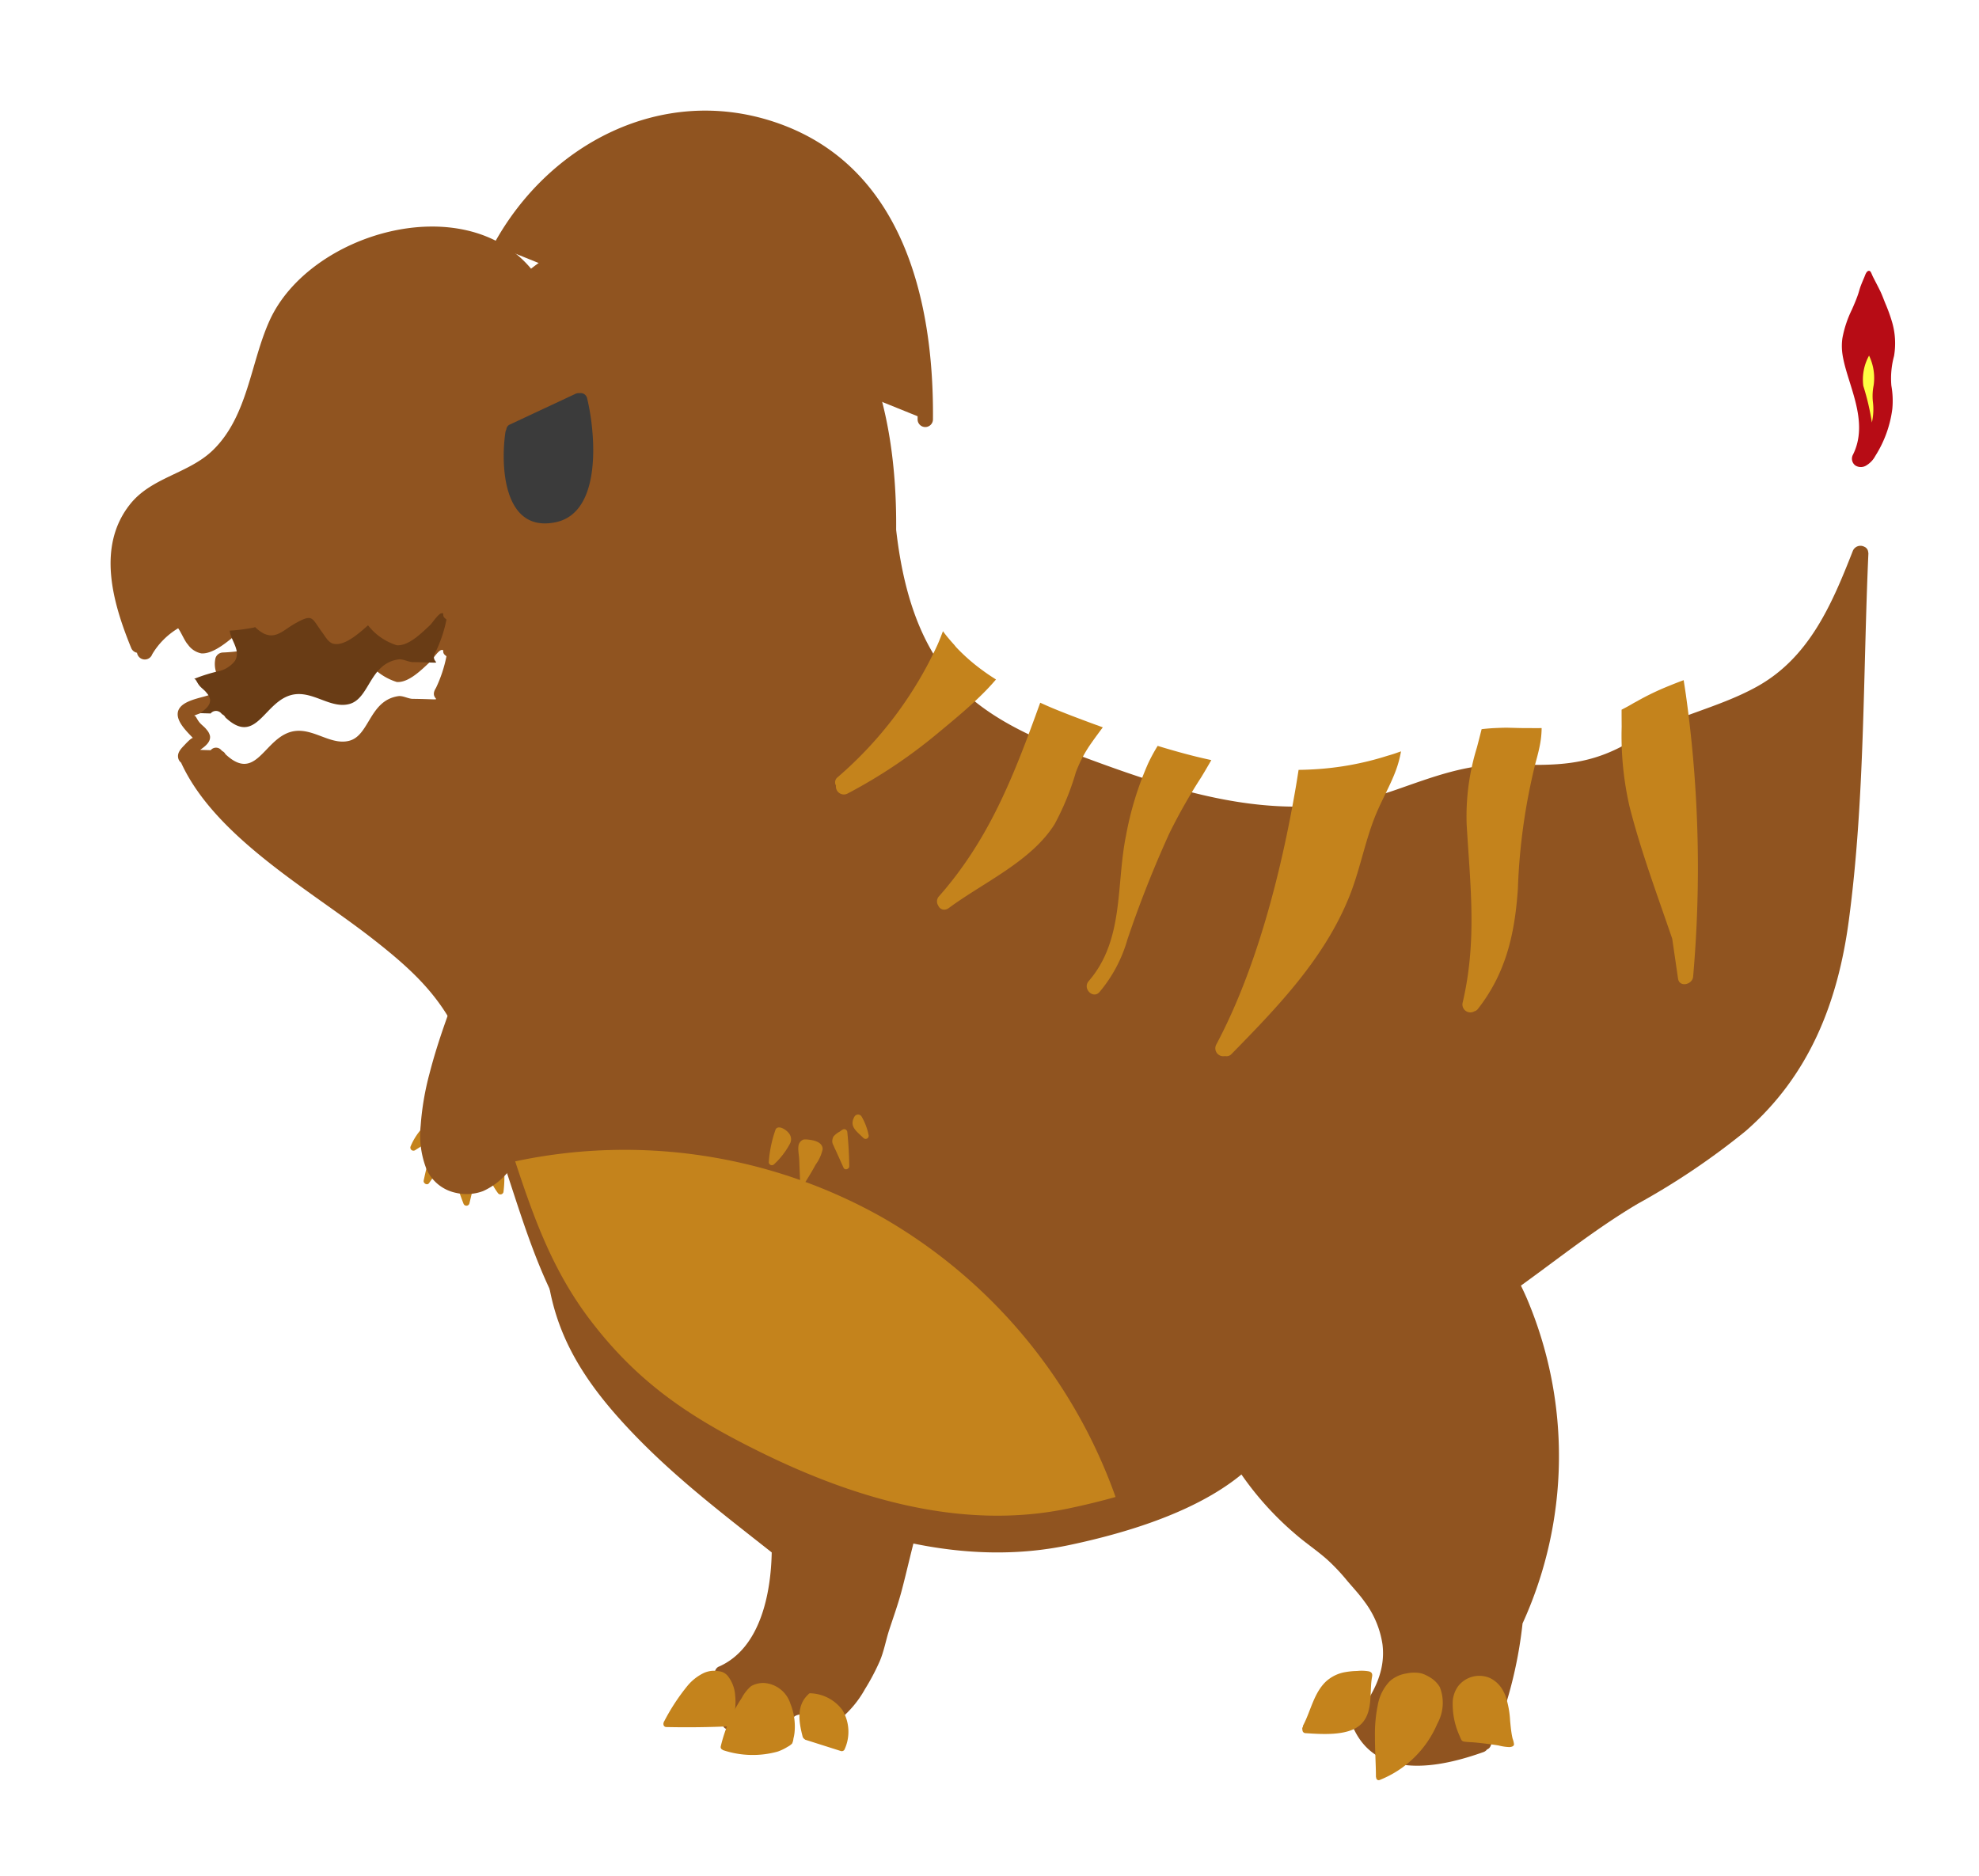 <svg xmlns="http://www.w3.org/2000/svg" xmlns:xlink="http://www.w3.org/1999/xlink" width="161.085" height="152.725" viewBox="0 0 161.085 152.725"><defs><style>.a{fill:#c4831c;}.b{fill:#905420;}.c{fill:none;}.d{fill:#b70c15;}.e{fill:#ffff43;}.f{fill:#693c15;}.g{fill:#3b3b3b;}.h{filter:url(#i);}.i{filter:url(#g);}.j{filter:url(#e);}.k{filter:url(#c);}.l{filter:url(#a);}</style><filter id="a" x="24.272" y="65.321" width="31.761" height="41.996" filterUnits="userSpaceOnUse"><feOffset dy="2" input="SourceAlpha"/><feGaussianBlur stdDeviation="3" result="b"/><feFlood flood-opacity="0.161"/><feComposite operator="in" in2="b"/><feComposite in="SourceGraphic"/></filter><filter id="c" x="0" y="9" width="161.085" height="126.376" filterUnits="userSpaceOnUse"><feOffset dy="3" input="SourceAlpha"/><feGaussianBlur stdDeviation="3" result="d"/><feFlood flood-opacity="0.161"/><feComposite operator="in" in2="d"/><feComposite in="SourceGraphic"/></filter><filter id="e" x="88.682" y="86.478" width="47.218" height="66.248" filterUnits="userSpaceOnUse"><feOffset dy="3" input="SourceAlpha"/><feGaussianBlur stdDeviation="3" result="f"/><feFlood flood-opacity="0.161"/><feComposite operator="in" in2="f"/><feComposite in="SourceGraphic"/></filter><filter id="g" x="31.129" y="0" width="53.814" height="43.736" filterUnits="userSpaceOnUse"><feOffset dx="3" dy="-6" input="SourceAlpha"/><feGaussianBlur stdDeviation="3" result="h"/><feFlood flood-opacity="0.161"/><feComposite operator="in" in2="h"/><feComposite in="SourceGraphic"/></filter><filter id="i" x="52" y="64" width="27.63" height="40.573" filterUnits="userSpaceOnUse"><feOffset dy="2" input="SourceAlpha"/><feGaussianBlur stdDeviation="3" result="j"/><feFlood flood-opacity="0.161"/><feComposite operator="in" in2="j"/><feComposite in="SourceGraphic"/></filter></defs><g transform="translate(-14518 -2009)"><g transform="translate(14555.502 2081.306) rotate(11)"><g transform="translate(0 19.726)"><path class="a" d="M480.634,54.772a.407.407,0,0,1,.093.022.647.647,0,0,1,.368.44,1.616,1.616,0,0,1,.021.393c-.011.269-.061.536-.072.8q-.033.816-.067,1.631a.252.252,0,0,1-.466.126c-.285-.453-.558-.912-.815-1.382a3.3,3.3,0,0,1-.556-1.223c-.022-.466.443-.668.83-.746a3.157,3.157,0,0,1,.4-.057A1.446,1.446,0,0,1,480.634,54.772Z" transform="translate(-475.388 -52.747)"/><path class="a" d="M482.492,54c.065.04.125.092.183.131a1.81,1.81,0,0,1,.513.4.876.876,0,0,1,.1.416.687.687,0,0,1-.106.321,3.787,3.787,0,0,1-.176.393l-.637,1.417c-.105.233-.469.107-.466-.126q.02-1.393.16-2.778a.261.261,0,0,1,.25-.239A.348.348,0,0,1,482.492,54Z" transform="translate(-480.323 -52.747)"/><path class="a" d="M477.455,53.853a.552.552,0,0,1,.374-.041.288.288,0,0,1,.174.174,10.08,10.08,0,0,1,.546,2.638.252.252,0,0,1-.427.176,6.375,6.375,0,0,1-1.315-1.717.764.764,0,0,1,.066-.763,1.424,1.424,0,0,1,.438-.394A1.211,1.211,0,0,1,477.455,53.853Z" transform="translate(-470.416 -52.747)"/><path class="a" d="M484.167,52.86a.341.341,0,0,1,.532.032c.484.819-.156,1.208-.721,1.768a.252.252,0,0,1-.418-.243,4.985,4.985,0,0,1,.309-.985q.1-.237.23-.464A1.091,1.091,0,0,1,484.167,52.86Z" transform="translate(-483.554 -52.747)"/></g><g class="l" transform="matrix(0.98, -0.19, 0.19, 0.98, -50.61, -63.82)"><path class="b" d="M476.089,39.372a8.951,8.951,0,0,1,.075-1.308,11.213,11.213,0,0,1,.221-1.2,6.779,6.779,0,0,1,.885-2.157,3.793,3.793,0,0,1,3.813-1.641,3.963,3.963,0,0,1,3.459,2.863,6.882,6.882,0,0,1,.249,2,10.269,10.269,0,0,1-.064,1.037,7.907,7.907,0,0,0-.145,1.169c.049,1.244.062,2.492.047,3.736a38.158,38.158,0,0,1-.262,4.3,16.44,16.44,0,0,1-.965,4.095,5.649,5.649,0,0,1-2.074,2.771,3.849,3.849,0,0,1-2.155.56,3.371,3.371,0,0,1-2.712-1.439,7.564,7.564,0,0,1-1.147-3.409,22.645,22.645,0,0,1-.1-4.317c.082-1.394.243-2.782.442-4.163.079-.546.165-1.091.253-1.635A7.491,7.491,0,0,0,476.089,39.372Z" transform="translate(-422.55 -50.76) rotate(11)"/></g></g><path class="b" d="M132.418,105.688c-6.706-4.385-19.019-5.807-20.85,4.472a.6.6,0,0,0-.315.5c-.4,6.727,1.377,11.329,5.908,16.42,3.795,4.265,8.077,7.506,12.485,10.984-.066,3.343-.917,7.769-4.259,9.277a.512.512,0,0,0-.236.159.449.449,0,0,0-.069.106c-.008.017-.019.031-.026.05a.508.508,0,0,0-.021.3c.08.838.042,1.686.164,2.52a3.567,3.567,0,0,0,.564,1.839.632.632,0,0,0,1.044-.276c.325-.808,1.231-1.62,2.105-1.1.5.3.9.714,1.425.98a.638.638,0,0,0,.3.066.543.543,0,0,0,.632-.291c.524-.973,2.075-.065,2.8.172a.98.98,0,0,0,1.118-.21,8.562,8.562,0,0,0,2.048-2.462,18.176,18.176,0,0,0,1.205-2.28c.35-.825.495-1.7.772-2.552.335-1.023.7-2.036.982-3.076.81-3.025,1.458-6.647,2.883-9.425a.537.537,0,0,0,.017-.063.479.479,0,0,0,.538-.443C145.012,121.277,141.072,111.347,132.418,105.688Z" transform="translate(14451.17 1997.305)"/><g transform="translate(14451.17 2000.305)"><path class="c" d="M103.169,59.126c-.028-.023-.053-.049-.081-.07-.34-.261-.035-.476-.315-.445s-.744.787-.945.974c-.667.62-1.721,1.7-2.7,1.633a4.778,4.778,0,0,1-2.344-1.625c-.788.706-1.945,1.713-2.82,1.5-.413-.1-.649-.576-.879-.883-.906-1.2-.733-1.613-2.258-.754-.917.517-1.565,1.32-2.594.773a3.09,3.09,0,0,1-.644-.493.662.662,0,0,1-.089.038,14.912,14.912,0,0,1-1.973.254c.073.8.938,1.608.421,2.467a2.365,2.365,0,0,1-1.178.8,13.414,13.414,0,0,0-2.172.671c.165-.062.228.255.467.54.178.213.426.368.588.595a1.1,1.1,0,0,1,.269.507c.064.5-.4.843-.806,1.129.285.014.571.019.855.028a.564.564,0,0,1,.862-.012c.029.032.056.053.085.084a.54.54,0,0,1,.255.251c2.357,2.217,3.045-.85,5-1.7,1.843-.8,3.391,1.038,5.066.613s1.644-3.277,4.006-3.635c.377-.058.811.214,1.189.219,3.268.04,1.142.262,1.878-.887A10.925,10.925,0,0,0,103.169,59.126Z"/><g class="k" transform="matrix(1, 0, 0, 1, 66.83, 8.69)"><path class="b" d="M2.622,76.358l0-.012a.572.572,0,0,0-.057-.178.5.5,0,0,0-.047-.066.535.535,0,0,0-.09-.094.58.58,0,0,0-.114-.065.592.592,0,0,0-.057-.027.67.67,0,0,0-.883.366c-1.706,4.347-3.554,8.711-7.85,11.07-3.254,1.787-6.887,2.409-10.089,4.353-3.494,2.121-6.229,2.047-10.107,1.959-3.36-.077-6.088,1-9.211,2.085-8.6,2.991-16.779.489-24.977-2.547-3.78-1.4-7.909-3.051-10.736-6.06-3.174-3.378-4.391-8.112-4.9-12.583.084-9.821-2.534-20.807-12.988-24.235a18.09,18.09,0,0,0-16.73,2.983c-5.487-6.559-18.054-2.916-21.286,4.23-1.554,3.436-1.758,7.756-4.594,10.528-1.966,1.92-4.986,2.206-6.74,4.394-2.771,3.455-1.418,8.072.073,11.722a.637.637,0,0,0,.475.389.639.639,0,0,0,1.235.123,6.1,6.1,0,0,1,2.113-2.116c.275.387.522,1.033.8,1.334a1.734,1.734,0,0,0,1.1.712c.874.047,1.922-.782,2.726-1.458a11.95,11.95,0,0,0,.726,1.21,13.769,13.769,0,0,1-1.714.175.647.647,0,0,0-.6.459,2.124,2.124,0,0,0,.094,1.257c.308,1.1.646,1.291-.655,1.758-.708.254-2.41.462-2.512,1.455-.074.723.717,1.482,1.224,2.015,0,.007-.008.007-.013.014-.145.021-.561.468-.661.574-.25.263-.558.566-.526.958a.666.666,0,0,0,.266.492c0,.007,0,.014,0,.021,2.787,6.054,10.521,10.35,15.582,14.307,3.155,2.468,5.683,4.748,7.265,8.571,1.238,2.994,2.089,6.137,3.2,9.183a.724.724,0,0,0,.068.112c.366,1.1.715,2.171,1.065,3.238,1.495,4.551,3.022,8.842,6.062,12.855,3.943,5.205,8.226,8.035,14.079,10.9,7.657,3.749,16.32,6.284,24.861,4.505,1.234-.257,2.542-.569,3.868-.942,3.787-1.065,7.722-2.65,10.507-5.044a.531.531,0,0,0,.2-.427.635.635,0,0,0,.629-.1c6.752-5.374,14.23-9.319,21.184-14.286,3.338-2.384,6.419-4.883,9.951-6.985a59.254,59.254,0,0,0,8.8-5.926C-2.173,119,.155,113.055,1.049,106.36,2.363,96.533,2.2,86.38,2.642,76.484A.615.615,0,0,0,2.622,76.358ZM-115.835,88.322c-.379,0-.812-.277-1.19-.219-2.362.358-2.326,3.209-4,3.635s-3.224-1.41-5.066-.612c-1.954.846-2.642,3.913-5,1.7a.536.536,0,0,0-.255-.251c-.029-.031-.055-.052-.085-.084a.563.563,0,0,0-.861.012c-.285-.009-.571-.014-.855-.028.4-.286.869-.634.8-1.129a1.109,1.109,0,0,0-.268-.507c-.163-.226-.41-.382-.589-.6-.239-.285-.3-.6-.467-.54a13.415,13.415,0,0,1,2.172-.671,2.372,2.372,0,0,0,1.179-.8c.516-.859-.349-1.67-.422-2.467a14.762,14.762,0,0,0,1.974-.254.707.707,0,0,0,.088-.038,3.081,3.081,0,0,0,.644.493c1.029.547,1.677-.256,2.594-.772,1.525-.86,1.352-.451,2.258.754.231.306.466.78.879.882.875.215,2.032-.792,2.82-1.5a4.773,4.773,0,0,0,2.345,1.625c.976.068,2.029-1.013,2.7-1.633.2-.186.671-.943.944-.974s-.025.184.315.445c.028.021.054.047.081.07a10.9,10.9,0,0,1-.855,2.578C-114.694,88.584-112.568,88.362-115.835,88.322Z" transform="translate(149.44 -34.43)"/></g><path class="a" d="M138.6,107.768a42.735,42.735,0,0,0-29.836-4.537c1.5,4.552,3.022,8.843,6.061,12.856,3.943,5.205,8.227,8.034,14.08,10.9,7.656,3.75,16.32,6.285,24.86,4.506,1.234-.257,2.543-.569,3.869-.942A42.734,42.734,0,0,0,138.6,107.768Z"/></g><g transform="translate(14451.17 2000.305)"><path class="a" d="M147.1,64.885q.419-.432.8-.88c-.352-.224-.7-.452-1.035-.7a15.336,15.336,0,0,1-2.181-1.9c-.072-.076-.129-.162-.2-.239-.317-.353-.627-.711-.9-1.091-.141.371-.282.741-.441,1.1a31.661,31.661,0,0,1-8.137,10.791.523.523,0,0,0-.13.675.647.647,0,0,0,.932.656,41.881,41.881,0,0,0,7.393-4.95C144.478,67.287,145.882,66.14,147.1,64.885Z"/><path class="a" d="M204.058,65.261c-.058-.4-.12-.8-.184-1.2q-.6.222-1.186.463a21.62,21.62,0,0,0-2.625,1.261c-.113.065-.229.12-.34.187-.309.188-.606.338-.9.493q0,.7.006,1.376a25.757,25.757,0,0,0,.639,6.5c.926,3.645,2.26,7.2,3.476,10.767l.475,3.251c.107.737,1.177.489,1.227-.166A101.639,101.639,0,0,0,204.058,65.261Z"/><path class="a" d="M189.617,67.934c-.3-.007-.581.006-.868.016-.448.016-.889.049-1.319.1q-.193.763-.382,1.487a18.962,18.962,0,0,0-.836,6.279c.3,5.062.852,9.469-.331,14.514a.644.644,0,0,0,.954.688.521.521,0,0,0,.287-.188c2.288-2.92,3.01-6.116,3.26-9.786a49.237,49.237,0,0,1,1.454-10.319c.141-.5.251-.939.332-1.357a7.517,7.517,0,0,0,.147-1.406c-.426.006-.863,0-1.314,0S190.094,67.945,189.617,67.934Z"/><path class="a" d="M162.31,69.78q-.625-.178-1.249-.37a14.173,14.173,0,0,0-.763,1.4,26.054,26.054,0,0,0-1.817,5.914c-.816,4.041-.136,8.482-3.035,11.835-.524.606.357,1.494.884.884a11.547,11.547,0,0,0,2.271-4.277,90.219,90.219,0,0,1,3.412-8.637,44.637,44.637,0,0,1,2.591-4.561c.281-.46.554-.928.825-1.4q-.638-.138-1.272-.293Q163.231,70.044,162.31,69.78Z"/><path class="a" d="M156.594,67.9c-.389-.141-.777-.282-1.166-.426-.04-.015-.08-.031-.12-.045-.877-.326-1.77-.665-2.661-1.032-.384-.158-.765-.326-1.146-.5q-.219.6-.436,1.2c-1.939,5.292-3.924,10.157-7.806,14.561a.612.612,0,0,0-.057.754.522.522,0,0,0,.649.305.571.571,0,0,0,.157-.074l.008,0c2.814-2.1,6.744-3.807,8.66-6.866a21.48,21.48,0,0,0,1.723-4.209,10.353,10.353,0,0,1,1.285-2.418C155.975,68.73,156.282,68.323,156.594,67.9Z"/><path class="a" d="M179.518,70.294a24.168,24.168,0,0,1-5.72,1.024c-.422.024-.845.041-1.266.045-.078.491-.154.979-.24,1.479-1.209,7.034-3.225,14.819-6.469,20.895a.647.647,0,0,0,.718.922.551.551,0,0,0,.531-.165c3.751-3.827,7.556-7.767,9.588-12.821.795-1.977,1.194-4.078,1.926-6.073.58-1.583,1.345-2.794,1.858-4.177a8.867,8.867,0,0,0,.424-1.566l-.463.162C180.108,70.122,179.813,70.2,179.518,70.294Z"/></g><g class="j" transform="matrix(1, 0, 0, 1, 14518, 2009)"><path class="b" d="M191.111,111.383c-2.745-6.308-8.055-11.315-15.407-10-7.628,1.366-12.033,8.644-11.058,16.093a18.6,18.6,0,0,0,2.614,7.3,25.273,25.273,0,0,0,5.056,5.829c.833.722,1.758,1.331,2.576,2.065a16.336,16.336,0,0,1,1.574,1.669c.483.574.993,1.11,1.429,1.722a7.655,7.655,0,0,1,1.466,3.484c.289,2.379-.9,4.263-2.279,6.071a.557.557,0,0,0-.092.193c-.007.015-.015.028-.021.044a.633.633,0,0,0,.02.494c1.952,4.287,7.068,3.223,10.6,1.96a.615.615,0,0,0,.282-.21.5.5,0,0,0,.29-.287,35.009,35.009,0,0,0,2.6-9.97A32.8,32.8,0,0,0,191.111,111.383Z" transform="translate(-66.83 -8.69)"/></g><path class="d" d="M219.715,32.066l-.4-.777c-.06-.115-.105-.231-.158-.349-.036-.08-.1-.207-.2-.2-.212.006-.309.363-.375.517-.1.233-.2.466-.289.7s-.146.479-.228.717c-.141.408-.312.805-.485,1.2a9,9,0,0,0-.784,2.351,4.564,4.564,0,0,0,0,1.268c.337,2.4,2.271,5.473.833,8.268a.688.688,0,0,0,.224.826.837.837,0,0,0,.916-.021,1.992,1.992,0,0,0,.708-.76,9.373,9.373,0,0,0,1.382-3.817,7.055,7.055,0,0,0-.077-1.9A6.947,6.947,0,0,1,221,37.676a6.16,6.16,0,0,0-.158-2.756,13.324,13.324,0,0,0-.54-1.5c-.156-.378-.292-.776-.479-1.138Z" transform="translate(14451.17 2000.305)"/><path class="e" d="M219.024,37.287a4.406,4.406,0,0,0-.061,1.316,4.957,4.957,0,0,1-.08,1.7,20.237,20.237,0,0,0-.7-2.983,4.023,4.023,0,0,1,.469-2.463A4.2,4.2,0,0,1,219.024,37.287Z" transform="translate(14451.484 2003.09)"/><path class="f" d="M82.6,63.968a13.414,13.414,0,0,1,2.172-.671,2.365,2.365,0,0,0,1.178-.8c.517-.859-.348-1.67-.421-2.467a14.912,14.912,0,0,0,1.973-.254.662.662,0,0,0,.089-.038,3.09,3.09,0,0,0,.644.493c1.029.547,1.677-.256,2.594-.773,1.525-.859,1.352-.45,2.258.754.23.307.466.781.879.883.875.215,2.032-.792,2.82-1.5a4.778,4.778,0,0,0,2.344,1.625c.976.068,2.03-1.013,2.7-1.633.2-.187.672-.943.945-.974s-.025.184.315.445c.028.021.053.047.081.07a10.925,10.925,0,0,1-.855,2.577c-.736,1.149,1.39.927-1.878.887-.378-.005-.812-.277-1.189-.219-2.362.358-2.326,3.209-4.006,3.635s-3.223-1.41-5.066-.613c-1.954.847-2.642,3.914-5,1.7a.54.54,0,0,0-.255-.251c-.029-.031-.056-.052-.085-.084a.564.564,0,0,0-.862.012c-.284-.009-.57-.014-.855-.028.4-.286.87-.634.806-1.129a1.1,1.1,0,0,0-.269-.507c-.162-.227-.41-.382-.588-.595C82.829,64.223,82.766,63.906,82.6,63.968Z" transform="translate(14451.17 2000.305)"/><g class="i" transform="matrix(1, 0, 0, 1, 14518, 2009)"><path class="b" d="M126.784,24.592c-9.15-3-18.291,1.828-22.742,9.941-.387.706.692,1.337,1.079.631.015-.027.033-.052.047-.078L138.52,48.573c0,.084,0,.17,0,.254a.625.625,0,0,0,1.25,0C139.856,39.006,137.238,28.02,126.784,24.592Z" transform="translate(-66.83 -8.69)"/></g><g transform="translate(14104.116 2042.238)"><path class="a" d="M529.426,102.946a3.014,3.014,0,0,0-1.072.039,2.637,2.637,0,0,0-1.35.632,3.757,3.757,0,0,0-.972,1.937,11.794,11.794,0,0,0-.232,2.544c0,.832.041,1.662.067,2.493.008.266.015.531.013.8,0,.015.012.02.014.034,0,.155.118.3.3.226a8.5,8.5,0,0,0,4.689-4.588,3.491,3.491,0,0,0,.2-2.963,2.214,2.214,0,0,0-.738-.759,3.534,3.534,0,0,0-.48-.26A1.8,1.8,0,0,0,529.426,102.946Z"/><path class="a" d="M525.324,102.816a3.466,3.466,0,0,0-.98-.034,6,6,0,0,0-.926.087,3.094,3.094,0,0,0-1.613.777c-.993.954-1.231,2.409-1.858,3.584-.017.033,0,.061-.008.092a.254.254,0,0,0-.052.2l.023.138a.251.251,0,0,0,.241.183c1.25.08,3.366.25,4.416-.638.921-.778.854-2.093.916-3.186a5.58,5.58,0,0,1,.083-.762C525.611,103.029,525.555,102.884,525.324,102.816Z"/><path class="a" d="M536.152,104.253a2.379,2.379,0,0,0-1.015-.909,2.185,2.185,0,0,0-2.566.677,2.381,2.381,0,0,0-.439,1.226,6.243,6.243,0,0,0,.551,2.8,3.926,3.926,0,0,0,.161.363.244.244,0,0,0,.05.046.241.241,0,0,0,.138.069c.3.051.623.048.929.078s.633.066.948.106.631.085.945.134a4.047,4.047,0,0,0,.9.134c.139-.013.357-.05.366-.225a1.86,1.86,0,0,0-.112-.456c-.038-.159-.068-.319-.093-.48-.05-.328-.081-.657-.112-.987a7.811,7.811,0,0,0-.346-1.937A3.326,3.326,0,0,0,536.152,104.253Z"/></g><g transform="translate(14104.941 2039.878)"><path class="a" d="M474.276,106.331c-.032.018-.063.036-.093.056a3.269,3.269,0,0,0-.741.94,12.406,12.406,0,0,0-.652,1.1,12.212,12.212,0,0,0-.941,2.375q-.066.237-.123.477a.243.243,0,0,0,.031.184.249.249,0,0,0,.108.086c.018.01.023.03.046.036a7.618,7.618,0,0,0,4.436.122,3.927,3.927,0,0,0,.819-.392,1.369,1.369,0,0,0,.37-.269,1.25,1.25,0,0,0,.106-.4,3.523,3.523,0,0,0,.086-.458,4.788,4.788,0,0,0,.02-.794,4.863,4.863,0,0,0-.349-1.578,2.419,2.419,0,0,0-2.194-1.7A2.128,2.128,0,0,0,474.276,106.331Z"/><path class="a" d="M472.251,105.492a1.183,1.183,0,0,0-.339-.243,1.578,1.578,0,0,0-.43-.1,1.976,1.976,0,0,0-.392-.024,2.1,2.1,0,0,0-.744.18,3.973,3.973,0,0,0-1.321,1.035,16.71,16.71,0,0,0-1.888,2.872l-.053.091c-.01.017,0,.031-.006.048a.252.252,0,0,0-.013.154.226.226,0,0,0,.221.2q2.611.057,5.219-.063a.2.2,0,0,0,.2-.131.492.492,0,0,0,.017-.143c.012-.388.139-.752.174-1.136a5.391,5.391,0,0,0,0-1.136A2.813,2.813,0,0,0,472.251,105.492Z"/><path class="a" d="M481.634,108.33a3.384,3.384,0,0,0-2.591-1.372.185.185,0,0,0-.19.089c-1.006.927-.762,2.3-.447,3.491.006.025.028.03.04.05s.026.032.039.049.037.046.065.056.024.034.048.042l2.914.925a.254.254,0,0,0,.283-.115A3.438,3.438,0,0,0,481.634,108.33Z"/></g><path class="g" d="M459.687-1.951a.535.535,0,0,0-.609-.424.637.637,0,0,0-.334.053L453.414.172a.489.489,0,0,0-.306.421.6.6,0,0,0-.066.178c-.411,2.7-.2,8.271,4.1,7.358C460.987,7.311,460.344.714,459.687-1.951Z" transform="translate(14106.103 2043.378)"/><g transform="translate(14103.84 2046.979)"><g class="h" transform="matrix(1, 0, 0, 1, 414.16, -37.98)"><path class="b" d="M483.863,39.372a8.951,8.951,0,0,0-.075-1.308,11.221,11.221,0,0,0-.221-1.2,6.779,6.779,0,0,0-.885-2.157,3.793,3.793,0,0,0-3.813-1.641,3.963,3.963,0,0,0-3.459,2.863,6.882,6.882,0,0,0-.249,2,10.269,10.269,0,0,0,.064,1.037,7.908,7.908,0,0,1,.145,1.169c-.049,1.244-.062,2.492-.047,3.736a38.165,38.165,0,0,0,.262,4.3,16.44,16.44,0,0,0,.965,4.1,5.649,5.649,0,0,0,2.074,2.771,3.848,3.848,0,0,0,2.155.56,3.371,3.371,0,0,0,2.712-1.439,7.564,7.564,0,0,0,1.147-3.409,22.645,22.645,0,0,0,.1-4.317c-.082-1.394-.243-2.782-.442-4.163-.079-.546-.165-1.091-.253-1.635A7.491,7.491,0,0,1,483.863,39.372Z" transform="translate(-414.16 37.98)"/></g><path class="a" d="M479.624,54.772a.407.407,0,0,0-.093.022.647.647,0,0,0-.368.44,1.616,1.616,0,0,0-.021.393c.011.269.061.536.072.805q.033.816.067,1.631a.252.252,0,0,0,.466.126c.285-.453.558-.912.815-1.382a3.3,3.3,0,0,0,.556-1.223c.022-.466-.443-.668-.83-.746a3.157,3.157,0,0,0-.4-.057A1.446,1.446,0,0,0,479.624,54.772Z"/><path class="a" d="M482.7,54c-.065.04-.125.092-.183.131a1.81,1.81,0,0,0-.513.4.876.876,0,0,0-.1.416.687.687,0,0,0,.106.321,3.78,3.78,0,0,0,.176.393l.637,1.417c.105.233.469.107.466-.126q-.02-1.394-.16-2.778a.261.261,0,0,0-.25-.239A.348.348,0,0,0,482.7,54Z"/><path class="a" d="M477.83,53.853a.552.552,0,0,0-.374-.041.288.288,0,0,0-.174.174,10.082,10.082,0,0,0-.546,2.638.252.252,0,0,0,.427.176,6.376,6.376,0,0,0,1.315-1.717.764.764,0,0,0-.066-.763,1.424,1.424,0,0,0-.438-.394A1.211,1.211,0,0,0,477.83,53.853Z"/><path class="a" d="M484.257,52.86a.341.341,0,0,0-.532.032c-.484.819.156,1.208.721,1.768a.252.252,0,0,0,.418-.243,4.985,4.985,0,0,0-.309-.985q-.1-.237-.23-.464A1.091,1.091,0,0,0,484.257,52.86Z"/></g></g></svg>